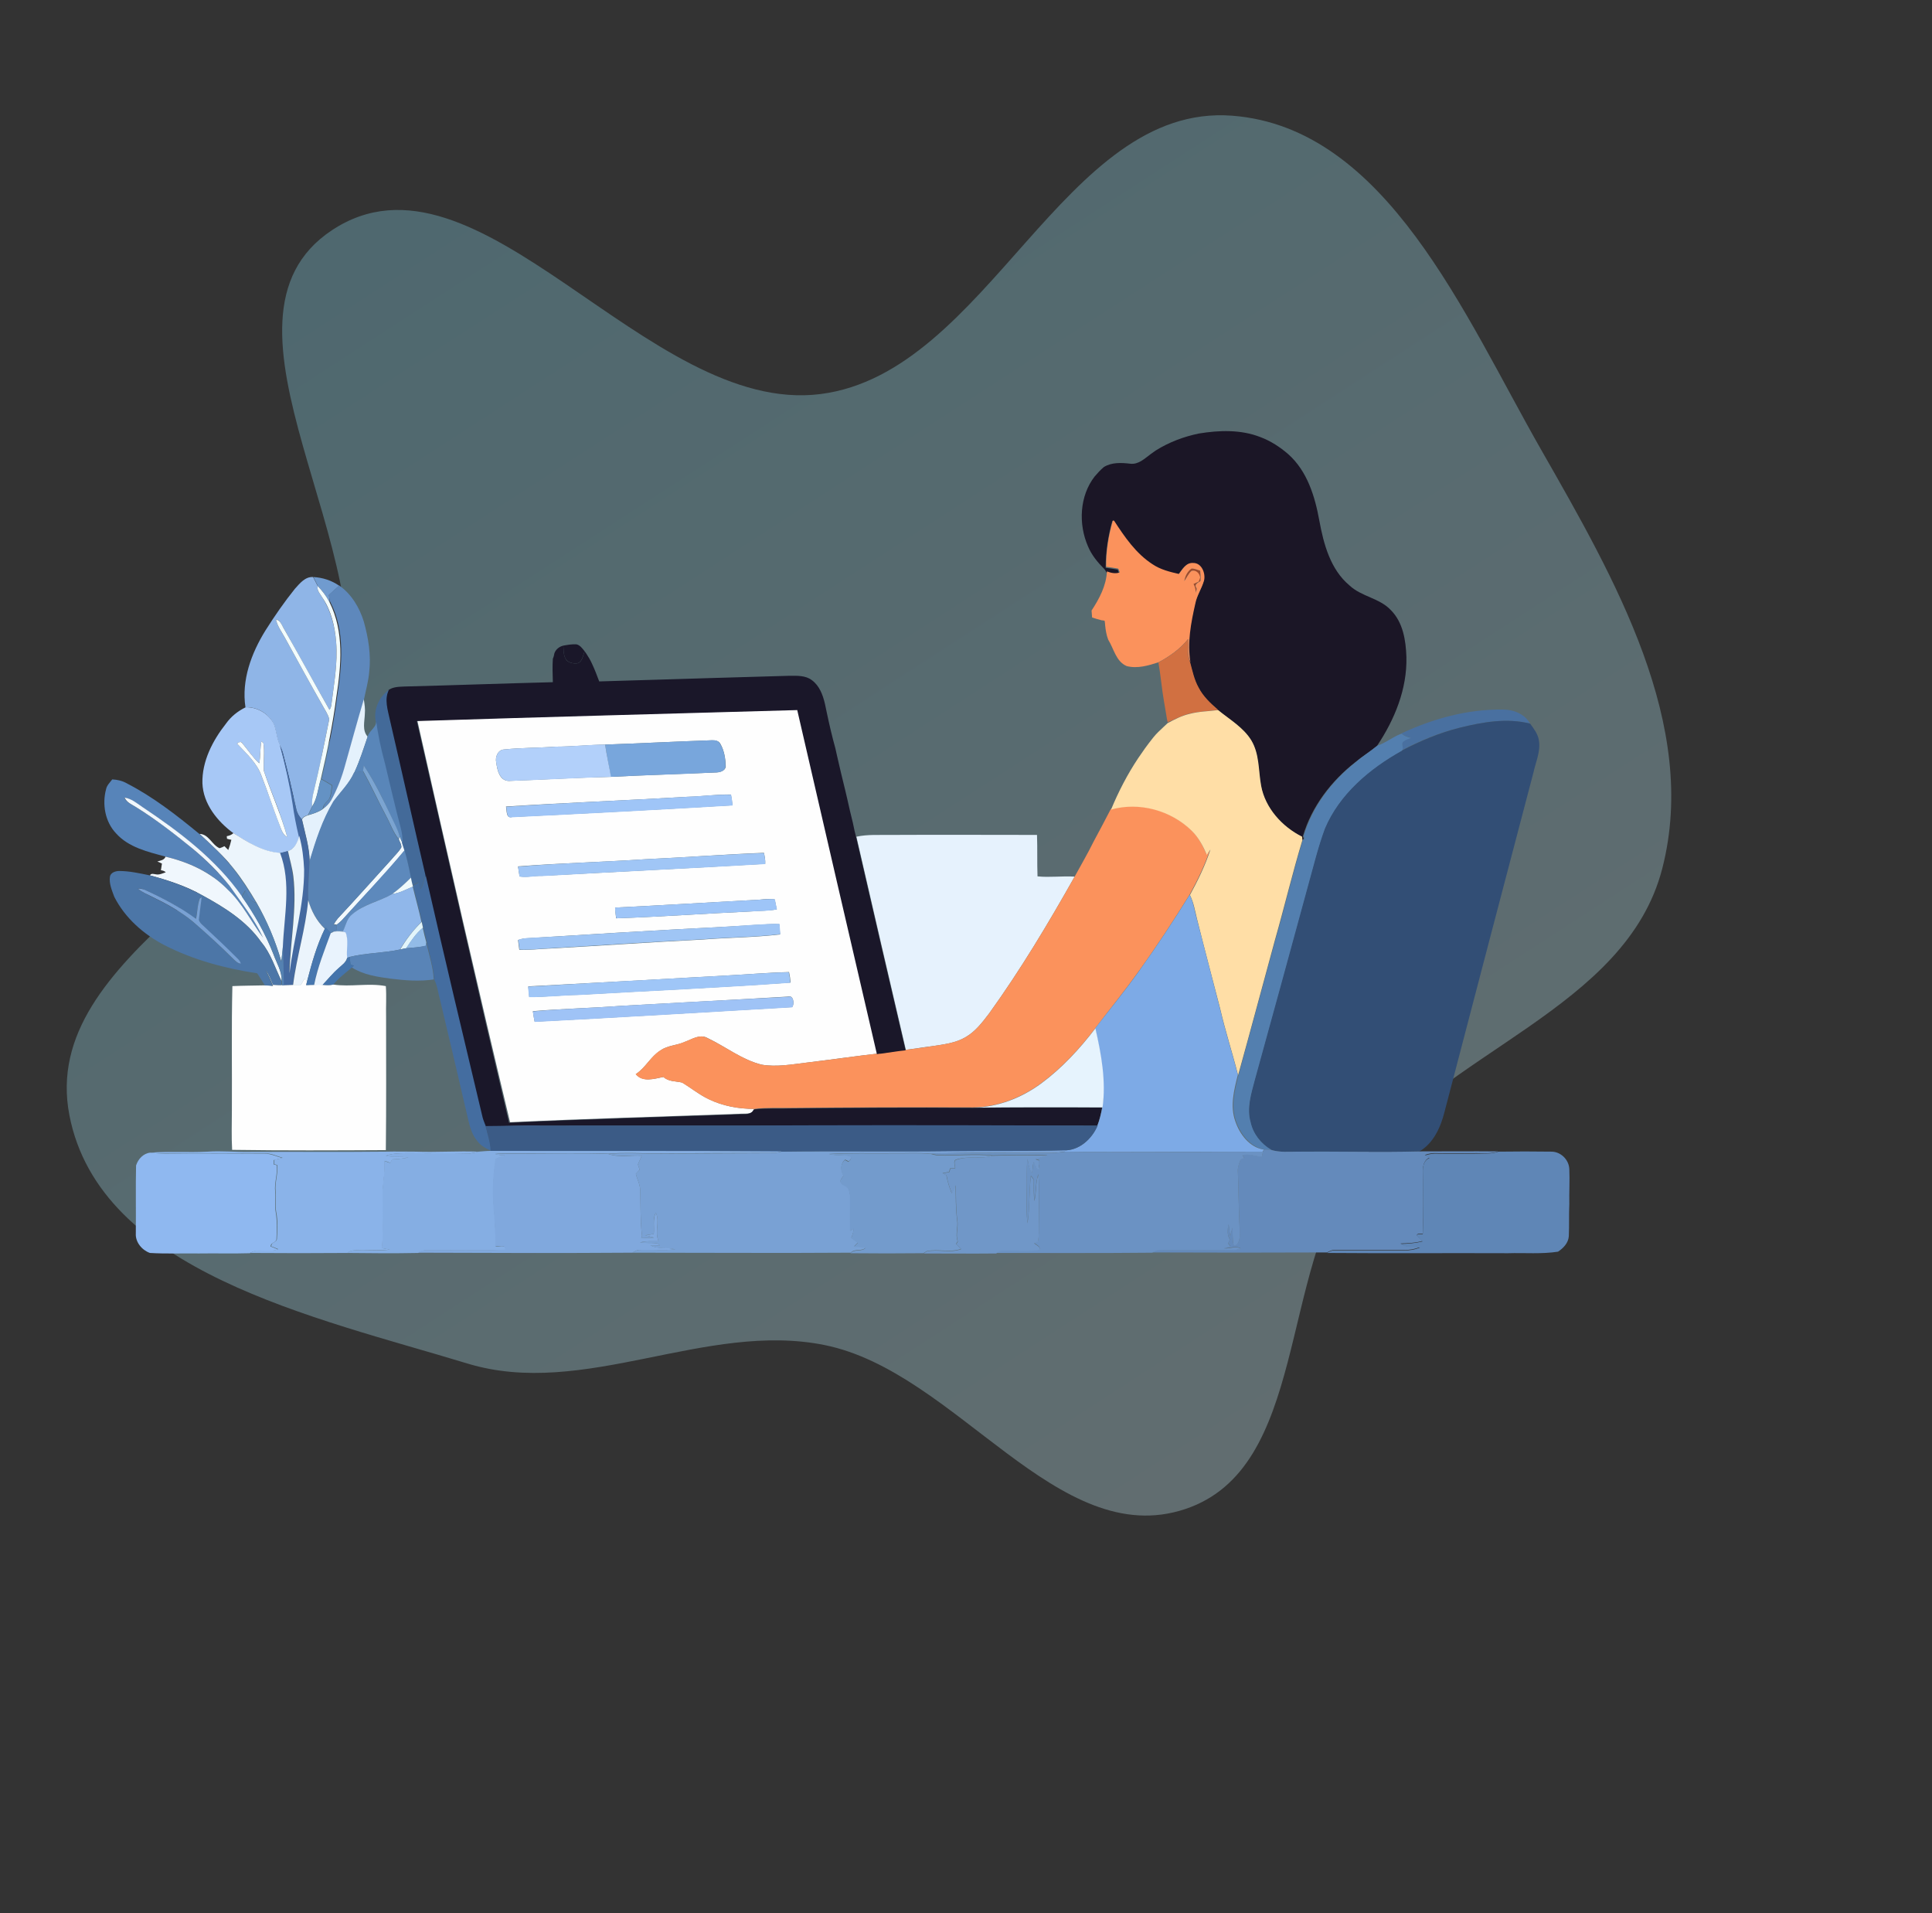 <svg width="815" height="807" viewBox="0 0 815 807" fill="none" xmlns="http://www.w3.org/2000/svg">
<rect x="0" y="0" width="815" height="807" fill="#333333" stroke="none"/>
<path fill-rule="evenodd" clip-rule="evenodd" d="M650.134 189.709C681.163 244.026 716.83 305.777 701.216 366.323C685.867 425.842 608.75 443.26 572.04 492.538C539.325 536.456 551.91 619.15 499.965 636.484C446.087 654.462 403.607 578.613 347.921 567.324C297.594 557.121 246.351 590.055 197.22 575.108C132.811 555.514 42.087 536.494 29.278 470.385C15.983 401.764 124.053 367.038 143.928 300.052C163.568 233.857 82.478 135.191 140.034 97.092C201.674 56.289 272.797 175.524 346.139 166.199C416.905 157.201 448.69 43.3 519.824 48.801C584.894 53.834 617.743 133.01 650.134 189.709Z" fill="url(#paint0_linear_1204_17596)" fill-opacity="0.3"/>
<g clip-path="url(#clip0_1204_17596)">
<path d="M176.053 303.912C229.543 302.186 283.034 300.783 336.525 299.272C347.655 347.721 358.893 396.062 370.132 444.403C370.564 444.403 371.429 444.295 371.861 444.187C361.379 445.374 350.897 446.885 340.307 448.18C334.039 448.935 327.555 450.122 321.288 449.043C312.967 446.993 306.159 441.49 298.487 437.821C295.245 435.987 291.895 438.361 288.869 439.44C285.627 440.95 281.737 440.842 278.712 443.001C274.497 445.59 272.336 450.338 268.23 453.036C271.147 456.596 276.118 454.978 279.9 454.223C282.061 456.273 285.087 455.949 287.789 456.596C291.571 458.862 295.029 461.776 299.027 463.61C304.971 466.524 311.67 467.711 318.37 467.711C317.182 470.3 314.156 469.545 311.995 469.761C279.684 470.948 247.374 471.811 215.171 473.322C201.663 416.996 188.804 360.454 176.053 303.912ZM255.262 314.055C248.346 314.163 241.43 314.919 234.406 314.919C227.166 315.458 219.926 315.35 212.686 316.105C209.984 316.213 208.795 319.343 209.336 321.609C209.768 324.738 210.633 329.27 214.631 329.378C229.003 328.838 243.375 327.975 257.747 327.651C272.444 326.896 287.032 326.464 301.729 325.817C303.458 325.817 305.943 325.277 306.159 323.227C306.051 319.99 305.511 316.537 303.89 313.732C303.242 312.437 301.729 312.221 300.324 312.221C285.195 312.76 270.175 313.516 255.262 314.055ZM289.95 336.068C264.447 337.578 238.945 338.549 213.442 340.168C213.874 341.895 213.334 345.347 216.036 344.592C247.049 343.081 278.063 341.463 308.969 339.629C308.861 338.118 308.645 336.607 308.32 335.097C302.269 334.989 296.109 335.96 289.95 336.068ZM272.336 362.396C254.398 363.583 236.459 364.015 218.521 365.418C218.737 366.82 218.953 368.223 219.169 369.626C222.303 370.165 225.329 369.302 228.463 369.41C259.909 367.684 291.355 366.173 322.801 364.339C322.909 362.72 322.585 361.209 322.26 359.699C305.619 360.346 288.977 361.641 272.336 362.396ZM259.476 382.79C259.585 384.301 259.693 385.811 259.909 387.322C278.928 386.675 297.947 385.272 316.965 384.409C320.531 384.085 324.206 384.193 327.664 383.545C327.339 382.143 327.123 380.74 326.799 379.337C324.746 379.013 322.585 379.229 320.531 379.445C300.216 380.524 279.9 381.819 259.476 382.79ZM276.01 392.501C258.072 393.473 240.133 394.66 222.303 395.739C221.006 395.739 219.818 396.062 218.521 396.494C218.737 397.897 218.845 399.191 219.061 400.594C223.492 400.81 227.814 400.163 232.137 400.055C253.533 398.868 275.037 397.357 296.434 396.278C307.348 395.415 318.262 395.415 329.068 394.12C328.96 392.717 328.852 391.207 328.744 389.804C325.286 389.588 321.828 390.02 318.37 390.128C304.214 391.099 290.058 391.638 276.01 392.501ZM307.456 411.385C279.252 413.003 251.048 414.514 222.844 416.025C222.952 417.535 223.168 419.046 223.276 420.449C230.084 420.557 236.892 419.693 243.808 419.585C273.741 417.859 303.566 416.564 333.499 414.406C333.391 412.895 333.175 411.385 332.85 409.982C324.314 410.198 315.885 410.953 307.456 411.385ZM262.178 424.225C249.751 425.196 237.216 425.412 224.789 426.491C225.005 428.002 225.221 429.405 225.545 430.915C261.746 429.081 297.947 426.815 334.147 424.765C335.228 423.578 334.796 419.477 332.31 420.341C308.969 421.743 285.519 422.93 262.178 424.225Z" fill="#FEFEFE"/>
<path d="M112.188 409.119C113.593 411.061 114.457 413.219 115.322 415.377C116.51 415.485 117.807 415.485 118.996 415.485H119.752C121.049 415.485 122.346 415.377 123.642 415.377C124.723 415.377 125.804 415.377 126.884 415.377C127.425 414.514 127.965 413.543 128.505 412.679C128.829 412.895 129.37 413.435 129.586 413.651C129.478 414.082 129.262 415.053 129.154 415.485C130.234 415.377 131.423 415.377 132.504 415.377C133.692 415.269 134.881 415.269 136.07 415.377C137.582 415.485 139.095 415.593 140.608 415.269C147.956 416.348 155.413 414.514 162.761 415.917C163.085 420.233 162.761 424.549 162.869 428.865C162.869 447.64 162.977 466.308 162.761 485.083C141.148 485.191 119.536 485.299 97.924 484.975C97.6 479.364 97.816 473.861 97.816 468.25C97.924 450.77 97.6 433.397 98.032 415.917C102.678 415.701 107.325 415.701 111.972 415.593C113.052 415.593 114.133 415.701 115.214 415.809C114.349 413.435 113.269 411.277 112.188 409.119Z" fill="#FEFEFE"/>
<path d="M168.271 354.088C168.379 353.764 168.487 353.117 168.595 352.793C168.919 353.764 169.352 354.735 169.784 355.598C170.108 356.57 170.432 357.649 170.756 358.62C162.328 368.871 153.034 378.366 144.173 388.185C143.525 388.833 142.768 389.48 142.012 390.02C141.688 389.912 141.147 389.804 140.823 389.804C141.364 388.941 141.904 388.078 142.552 387.322C150.225 379.122 157.573 370.813 165.137 362.504C166.542 360.778 168.271 359.267 169.352 357.325C169.352 356.138 168.703 355.059 168.271 354.088Z" fill="#F2F9FE"/>
<path d="M499.589 245.105C499.913 243.055 500.886 241.112 502.507 239.817C503.803 239.71 504.992 240.357 506.181 240.681C506.289 242.191 506.505 243.702 506.289 245.105C505.316 245.644 503.479 246.507 504.56 247.91C504.992 248.558 504.344 249.313 504.236 250.068C504.344 248.773 504.019 247.479 503.371 246.292C504.127 245.968 504.776 245.644 505.532 245.32C505.64 244.889 505.965 244.026 506.181 243.594C505.965 241.868 504.344 240.249 502.507 240.789C501.318 241.975 500.561 243.594 499.589 245.105Z" fill="#9E4A2A"/>
<path d="M361.27 352.901C366.132 351.822 371.211 352.253 376.182 352.145C396.606 352.037 417.029 352.145 437.453 352.145C437.669 357.972 437.453 363.799 437.669 369.626C442.856 370.165 448.043 369.41 453.338 369.734C442.208 389.48 430.537 409.011 417.246 427.462C414.436 431.131 411.518 435.016 407.412 437.389C403.089 439.979 398.011 440.519 393.04 441.274C389.366 441.706 385.8 442.353 382.125 442.785C375.101 412.787 368.185 382.898 361.27 352.901Z" fill="#E6F2FD"/>
<path d="M505.749 182.844C514.286 181.442 523.471 181.118 531.684 184.355C536.006 185.974 540.004 188.563 543.462 191.585C551.459 198.706 554.701 209.389 556.538 219.532C558.375 229.459 561.184 240.141 569.289 246.939C574.368 251.687 581.932 252.227 586.687 257.298C591.874 262.477 593.063 270.139 593.279 277.152C593.603 290.64 588.308 303.481 580.96 314.487C578.042 316.969 574.692 319.019 571.666 321.501C561.509 329.486 553.296 340.168 549.622 352.685L549.946 353.872C549.838 353.98 549.514 354.196 549.298 354.304C549.298 353.98 549.19 353.225 549.19 352.901C540.653 348.693 533.629 340.924 531.9 331.428C530.711 325.062 531.251 318.048 527.793 312.329C524.443 306.718 518.608 303.481 513.745 299.489C510.612 296.791 507.478 293.877 505.533 290.101C503.696 286.864 502.939 283.087 501.967 279.526C500.562 271.218 502.075 262.909 504.02 254.816C504.776 251.363 506.829 248.45 507.694 245.105C508.45 241.976 506.721 237.444 503.047 237.66C500.13 237.444 498.617 240.249 497.104 242.299C493.214 241.328 489.323 240.357 485.973 238.199C478.949 233.775 474.195 226.761 469.764 219.855C469.656 219.855 469.44 219.747 469.224 219.747C467.387 226.222 466.414 232.804 466.414 239.494C468.143 239.71 469.764 239.926 471.493 240.249C471.601 240.681 471.925 241.436 472.142 241.868C470.304 242.407 468.467 241.976 466.738 241.436C466.522 240.897 466.198 240.465 465.874 240.033C463.064 237.228 460.471 234.099 458.958 230.43C454.852 221.042 455.392 209.173 461.768 200.972C462.956 199.569 464.253 198.167 465.658 196.98C469.008 194.93 473.006 195.145 476.788 195.577C480.246 196.009 482.84 193.419 485.325 191.585C486.082 191.045 486.838 190.506 487.594 189.966C493.322 186.405 499.481 184.139 505.749 182.844Z" fill="#1B1626"/>
<path d="M469.44 219.531C469.548 219.531 469.764 219.639 469.98 219.639C474.411 226.437 479.165 233.451 486.189 237.983C489.539 240.249 493.538 241.22 497.32 242.083C498.833 240.141 500.346 237.228 503.263 237.444C506.937 237.336 508.666 241.868 507.91 244.889C506.937 248.234 504.884 251.147 504.236 254.6C502.399 262.693 500.778 271.11 502.183 279.31C500.778 276.289 501.318 272.836 501.21 269.491C497.86 273.699 493.43 276.828 488.783 279.31C484.46 280.713 479.814 282.116 475.275 280.929C470.737 278.987 469.872 273.591 467.495 269.815C466.738 267.872 466.414 265.822 466.198 263.772C466.198 263.34 466.09 262.369 465.982 261.83C465.658 261.722 465.009 261.614 464.685 261.614C463.28 261.29 461.984 260.859 460.687 260.427C460.579 259.456 460.579 258.485 460.471 257.514C463.713 252.55 466.63 247.155 466.954 241.004C468.683 241.652 470.52 242.083 472.358 241.436C472.249 241.004 471.925 240.249 471.709 239.817C469.98 239.494 468.359 239.278 466.63 239.062C466.522 232.696 467.603 226.006 469.44 219.531ZM499.589 245.105C500.562 243.702 501.318 241.976 502.615 240.789C504.452 240.249 506.073 241.76 506.289 243.594C506.181 244.026 505.857 244.889 505.641 245.321C504.884 245.644 504.236 245.968 503.479 246.292C504.128 247.479 504.452 248.773 504.344 250.068C504.452 249.313 505.1 248.558 504.668 247.91C503.587 246.507 505.533 245.644 506.397 245.105C506.613 243.594 506.397 242.083 506.289 240.681C505.1 240.357 503.804 239.71 502.615 239.817C500.886 241.004 499.913 243.055 499.589 245.105Z" fill="#FB925C"/>
<path d="M468.575 341.247C480.462 337.902 493.753 341.571 502.506 350.095C505.532 352.901 507.369 356.677 508.99 360.346C509.53 359.591 510.071 358.835 510.503 358.08C508.342 364.77 505.208 371.136 501.858 377.287C495.05 388.293 487.918 399.191 480.354 409.658C474.518 417.859 468.143 425.628 462.091 433.613C455.499 442.245 448.043 450.338 439.29 456.812C430.969 462.963 420.812 466.955 410.438 467.063C384.935 466.955 359.324 467.063 333.822 467.279C328.635 467.387 323.448 467.063 318.261 467.71C311.669 467.71 304.969 466.524 298.918 463.61C294.919 461.668 291.461 458.862 287.679 456.596C284.978 455.949 281.952 456.273 279.791 454.222C276.009 454.978 271.038 456.704 268.12 453.036C272.335 450.446 274.388 445.59 278.602 443C281.628 440.95 285.41 440.95 288.76 439.44C291.786 438.361 295.136 435.987 298.377 437.821C306.05 441.382 312.858 446.885 321.178 449.043C327.446 450.122 333.93 448.935 340.197 448.18C350.679 446.993 361.161 445.374 371.751 444.187C375.209 443.756 378.559 443.108 382.125 442.785C385.799 442.353 389.366 441.814 393.04 441.274C397.902 440.519 403.089 439.979 407.412 437.389C411.518 435.016 414.436 431.131 417.245 427.462C430.537 409.011 442.208 389.48 453.338 369.734C456.04 364.77 458.849 360.022 461.335 354.951C463.82 350.419 466.198 345.779 468.575 341.247Z" fill="#FB925C"/>
<path d="M124.398 248.342C126.451 246.076 128.72 243.162 132.07 243.378C132.718 244.565 133.367 245.86 134.015 247.155C133.583 249.097 135.096 250.5 135.96 252.011C139.634 257.622 141.255 264.204 141.796 270.786C142.552 279.742 140.823 288.698 139.742 297.546C139.634 298.193 139.418 298.841 138.986 299.38C132.394 287.943 126.127 276.289 119.535 264.743C118.67 263.448 118.238 261.506 116.401 261.29C117.049 264.204 118.887 266.578 120.291 269.167C125.586 278.663 130.773 288.266 136.176 297.762C137.149 299.596 138.446 301.323 138.878 303.373C136.825 313.624 134.772 323.875 132.286 334.018C131.746 336.068 131.638 338.118 131.638 340.168C131.097 341.355 130.449 342.542 129.909 343.729C128.936 344.053 127.748 344.484 127.315 345.563C126.127 344.268 125.262 342.758 124.938 341.031C123.209 333.262 121.48 325.601 119.427 317.94C119.103 316.645 118.562 315.458 118.022 314.271C116.617 311.466 116.617 308.121 115.429 305.315C113.159 300.891 108.513 298.086 103.542 298.301C101.813 286.864 106.027 275.534 111.971 265.93C115.861 259.78 119.967 253.845 124.398 248.342Z" fill="#8FB5E7"/>
<path d="M132.179 243.378C136.069 243.594 139.851 244.781 143.093 247.047C141.688 248.342 140.175 249.637 138.77 250.931C138.879 252.01 138.987 252.982 139.095 254.061C137.69 251.579 136.069 249.313 134.124 247.263C133.475 245.86 132.827 244.673 132.179 243.378Z" fill="#709BCF"/>
<path d="M138.771 250.824C140.175 249.529 141.58 248.234 143.093 246.939C148.28 250.608 151.63 256.219 153.467 262.154C155.412 269.06 156.601 276.397 155.736 283.519C155.412 287.403 154.331 291.072 153.575 294.849C150.981 303.912 148.388 313.084 145.903 322.148C144.498 327.436 142.553 332.507 139.959 337.255C139.095 338.765 137.798 339.952 136.393 341.031C136.393 338.873 138.771 337.902 139.419 335.96C139.851 334.341 139.959 332.723 140.175 331.212C138.662 330.241 137.15 329.378 135.637 328.515C138.338 317.077 140.716 305.531 142.228 293.77C144.282 280.497 145.686 266.146 139.311 253.845C138.879 252.982 138.879 251.903 138.771 250.824Z" fill="#5E88BC"/>
<path d="M135.961 252.01C135.096 250.5 133.583 249.097 134.015 247.155C135.961 249.205 137.69 251.471 138.986 253.953C145.254 266.362 143.957 280.713 141.904 293.877C140.391 305.531 138.014 317.077 135.312 328.622C134.124 332.507 133.907 336.715 131.638 340.168C131.53 338.118 131.746 335.96 132.286 334.017C134.772 323.874 136.825 313.624 138.878 303.373C138.446 301.323 137.149 299.596 136.177 297.762C130.774 288.266 125.587 278.771 120.292 269.167C118.887 266.577 117.05 264.204 116.401 261.29C118.238 261.614 118.779 263.448 119.535 264.743C126.127 276.181 132.395 287.835 138.986 299.38C139.419 298.841 139.635 298.193 139.743 297.546C140.823 288.698 142.552 279.742 141.796 270.786C141.256 264.204 139.743 257.514 135.961 252.01Z" fill="#F2FCFD"/>
<path d="M488.675 279.418C493.321 276.937 497.86 273.807 501.102 269.599C501.318 272.836 500.67 276.289 502.075 279.418C503.047 282.979 503.803 286.756 505.641 289.993C507.586 293.77 510.719 296.683 513.853 299.381C509.855 300.028 505.64 300.028 501.75 300.999C498.508 301.755 495.591 303.373 492.565 304.668C492.349 303.697 492.133 302.726 492.025 301.755C491.701 299.812 491.376 297.87 491.052 296.036C490.08 290.532 489.647 284.921 488.675 279.418Z" fill="#D17041"/>
<path d="M237.647 272.297C239.485 271.973 241.322 271.649 243.159 271.757C244.671 272.081 245.644 273.483 246.617 274.67C245.86 276.613 245.536 279.634 243.051 279.85C241.322 279.85 239.16 279.31 238.404 277.476C237.647 275.749 237.756 274.023 237.647 272.297Z" fill="#1A1729"/>
<path d="M233.865 275.534C234.513 273.807 235.918 272.728 237.647 272.297C237.755 274.023 237.647 275.857 238.403 277.476C239.052 279.31 241.213 279.85 243.05 279.85C245.643 279.634 245.859 276.613 246.616 274.671C246.832 274.994 247.156 275.426 247.372 275.75C248.237 277.044 248.993 278.339 249.642 279.742C250.83 282.224 251.803 284.813 252.775 287.403C262.393 287.079 272.01 286.864 281.628 286.54C287.571 286.324 293.407 286.216 299.35 286C310.589 285.677 321.719 285.353 332.957 285.029C336.199 285.029 339.765 284.813 342.467 286.864C345.709 289.238 347.113 293.122 347.978 296.791C348.194 297.978 348.518 299.165 348.734 300.352C349.815 305.531 351.004 310.603 352.408 315.674C352.625 316.645 352.841 317.616 353.057 318.587C354.137 323.443 355.326 328.299 356.515 333.154C356.839 334.341 357.055 335.636 357.379 336.823C358.136 340.168 358.892 343.621 359.757 346.966C359.973 348.153 360.297 349.34 360.513 350.527C360.729 351.39 360.945 352.253 361.161 353.117C368.077 383.114 374.993 413.111 382.017 443.001C378.559 443.324 375.101 443.972 371.643 444.403C371.211 444.403 370.347 444.511 369.914 444.619C358.676 396.278 347.438 347.829 336.307 299.488C282.817 300.999 229.326 302.402 175.835 304.128C188.695 360.67 201.446 417.212 214.738 473.537C247.048 472.027 279.251 471.164 311.561 469.977C313.83 469.761 316.856 470.516 317.937 467.926C323.124 467.279 328.311 467.711 333.498 467.495C359 467.279 384.611 467.063 410.113 467.279C428.376 467.063 446.638 467.063 464.901 467.171C464.469 469.761 463.82 472.351 462.848 474.832C422.865 474.724 382.99 474.617 343.007 474.724C304.753 474.94 266.499 474.724 228.353 474.832C220.465 474.617 212.576 475.156 204.58 475.048C204.148 473.861 203.607 472.674 203.283 471.487C195.178 437.498 187.182 403.508 179.293 369.41C174.214 347.506 169.244 325.601 164.273 303.805C163.408 299.704 161.787 295.172 163.84 291.072C165.786 289.669 168.271 289.669 170.54 289.561C191.396 289.022 212.252 288.266 233.216 287.727C233.108 284.382 233 281.145 233.216 277.8C233.54 277.26 233.757 276.073 233.865 275.534Z" fill="#1A1729"/>
<path d="M163.515 291.395L164.056 290.964C162.003 294.956 163.624 299.596 164.488 303.697C169.567 325.601 174.43 347.506 179.509 369.302C178.32 371.136 178.752 373.51 177.239 375.021C176.915 374.05 176.699 373.079 176.483 372.108C175.618 372.539 174.862 372.971 173.997 373.402C173.781 372.323 173.457 371.136 173.241 370.057C172.485 366.173 171.62 362.288 170.54 358.512C170.215 357.433 169.891 356.462 169.567 355.49C169.675 353.332 169.351 351.174 168.811 349.016C166.433 340.06 164.488 330.996 162.219 322.04C160.598 315.89 159.193 309.523 158.329 303.157C157.896 298.733 159.949 294.201 163.515 291.395Z" fill="#436A99"/>
<path d="M153.467 294.956C153.791 297.006 154.115 299.057 153.899 301.215C153.791 304.452 152.71 308.013 155.088 310.71C153.359 315.782 151.738 320.961 149.468 325.817C147.415 330.457 143.633 334.018 140.715 338.226C136.069 345.995 133.259 354.735 130.666 363.367C130.558 357.325 128.721 351.498 127.424 345.671C127.856 344.592 129.045 344.161 130.017 343.837C132.179 343.189 134.34 342.542 136.177 341.247C137.582 340.168 138.878 338.981 139.743 337.47C142.336 332.723 144.281 327.651 145.686 322.364C148.28 313.192 150.765 304.02 153.467 294.956Z" fill="#E4F1FC"/>
<path d="M103.65 298.301C108.621 298.193 113.267 300.999 115.537 305.315C116.725 308.229 116.725 311.466 118.13 314.271C120.399 322.472 122.236 330.673 123.749 338.981C124.398 343.513 125.262 348.045 126.343 352.577C125.586 355.167 124.398 357.972 121.588 358.943C120.507 359.267 119.319 359.591 118.238 359.807C110.998 359.375 104.514 355.275 98.571 351.498C91.763 346.534 85.712 339.089 85.387 330.349C85.171 321.069 89.71 312.329 95.329 305.207C97.382 302.294 100.3 299.92 103.65 298.301ZM99.976 313.624C103.974 317.724 108.404 321.824 110.35 327.328C113.051 334.125 115.32 341.139 117.914 347.937C118.67 349.772 119.103 352.038 121.156 353.009C118.67 343.513 114.456 334.449 111.322 325.169C110.998 321.285 111.754 317.292 111.106 313.408C110.89 313.192 110.458 312.868 110.242 312.653C109.701 315.782 109.917 318.911 109.377 321.932C106.567 319.451 104.622 316.321 102.245 313.516C101.705 312.437 100.732 313.192 99.976 313.624Z" fill="#A7C8F6"/>
<path d="M501.75 301.107C505.748 300.028 509.854 300.028 513.852 299.488C518.715 303.481 524.551 306.826 527.901 312.329C531.358 318.156 530.818 325.062 532.007 331.428C533.736 340.815 540.868 348.692 549.297 352.901C549.297 353.224 549.405 353.98 549.405 354.303C545.19 368.223 541.84 382.358 537.842 396.386C532.655 415.377 527.576 434.476 522.281 453.467C519.904 444.08 516.878 434.8 514.717 425.412C511.475 412.895 508.125 400.271 504.991 387.754C504.127 384.301 503.587 380.74 501.966 377.503C505.316 371.352 508.449 364.986 510.611 358.296C510.07 359.051 509.53 359.807 509.098 360.562C507.477 356.785 505.532 353.117 502.614 350.311C493.861 341.787 480.569 338.118 468.683 341.463C471.816 333.91 475.599 326.572 480.137 319.774C481.11 318.371 482.082 316.969 483.055 315.566C484.135 314.055 485.324 312.545 486.513 311.034C487.81 309.415 489.322 308.013 490.835 306.61C491.376 306.07 492.024 305.531 492.564 304.991C495.59 303.373 498.508 301.862 501.75 301.107Z" fill="#FFDEA6"/>
<path d="M591.226 309.308C604.625 303.049 619.214 299.057 634.018 299.272C638.449 299.272 643.203 301.107 645.473 305.207C635.639 302.725 625.373 304.56 615.756 306.934C607.219 308.984 599.006 312.437 591.226 316.537C592.414 315.242 590.577 313.516 592.09 312.545C593.063 311.897 594.143 311.466 595.116 311.142C593.711 310.818 592.306 310.387 591.226 309.308Z" fill="#4970A0"/>
<path d="M158.545 303.265C159.409 309.631 160.706 315.89 162.435 322.148C164.596 331.104 166.65 340.168 169.027 349.124C169.567 351.174 169.891 353.44 169.783 355.598C169.351 354.627 168.919 353.656 168.595 352.793C167.838 349.987 166.325 347.506 165.245 344.916C161.679 337.47 158.221 329.809 153.466 323.011C153.466 323.551 153.358 324.738 153.25 325.277C151.953 325.493 150.656 325.709 149.468 325.817C151.737 320.961 153.358 315.782 155.087 310.71C155.735 307.905 159.518 306.61 158.545 303.265Z" fill="#5986B9"/>
<path d="M615.755 306.934C625.372 304.56 635.638 302.725 645.472 305.207C646.985 307.257 648.714 309.523 649.146 312.113C650.011 316.861 647.849 321.285 646.877 325.817C634.342 373.51 621.806 421.204 609.379 468.898C607.758 475.372 604.733 482.17 598.789 485.623C581.824 485.946 564.858 485.623 547.892 485.731C544.002 485.731 540.004 486.162 536.221 484.975C531.899 482.386 528.549 478.285 527.468 473.322C525.847 467.387 527.793 461.344 529.197 455.625C536.762 428.326 544.218 401.026 551.674 373.618C553.944 365.526 555.889 357.325 558.806 349.448C564.966 334.881 577.609 324.09 591.225 316.645C599.005 312.545 607.218 309.092 615.755 306.934Z" fill="#324E75"/>
<path d="M581.067 314.487C584.633 313.3 587.659 310.71 591.225 309.416C592.305 310.387 593.71 310.926 595.223 311.25C594.142 311.682 593.062 312.005 592.197 312.653C590.684 313.624 592.522 315.35 591.333 316.645C577.825 324.198 565.074 334.881 558.914 349.448C555.997 357.325 554.052 365.526 551.782 373.618C544.326 400.918 536.87 428.326 529.305 455.625C527.792 461.344 525.847 467.387 527.576 473.322C528.657 478.285 532.007 482.493 536.329 484.975C535.357 484.975 534.384 484.867 533.52 484.867C527.468 483.896 523.254 478.285 521.417 472.89C519.148 466.524 520.876 459.618 522.497 453.359C527.684 434.368 532.871 415.269 538.058 396.278C542.057 382.359 545.407 368.115 549.621 354.196C549.729 354.088 550.053 353.872 550.269 353.764L549.945 352.577C553.619 340.168 561.832 329.378 571.99 321.393C574.799 318.911 578.041 316.969 581.067 314.487Z" fill="#537FAF"/>
<path d="M255.261 314.055C270.281 313.516 285.194 312.76 300.214 312.221C301.511 312.113 303.132 312.329 303.781 313.732C305.51 316.537 306.05 319.99 306.05 323.227C305.834 325.385 303.456 325.817 301.619 325.817C286.923 326.572 272.335 326.896 257.638 327.651C256.99 323.119 255.909 318.587 255.261 314.055Z" fill="#78A6DC"/>
<path d="M99.976 313.624C100.624 313.192 101.597 312.437 102.245 313.516C104.622 316.321 106.675 319.558 109.377 321.932C109.917 318.803 109.701 315.674 110.241 312.653C110.458 312.868 110.89 313.192 111.106 313.408C111.754 317.292 110.998 321.285 111.322 325.169C114.456 334.557 118.562 343.513 121.156 353.009C119.211 352.038 118.67 349.772 117.914 347.937C115.212 341.139 113.051 334.125 110.35 327.328C108.404 321.824 103.974 317.832 99.976 313.624Z" fill="#F9FEFE"/>
<path d="M118.022 314.271C118.563 315.458 119.103 316.645 119.427 317.94C121.48 325.601 123.209 333.37 124.938 341.031C125.263 342.758 126.127 344.269 127.316 345.563C128.613 351.39 130.45 357.217 130.558 363.26C130.45 368.763 129.801 374.158 130.017 379.661C128.937 391.746 125.155 403.4 123.534 415.377C122.237 415.377 120.94 415.485 119.643 415.485C119.535 410.09 119.535 404.803 119.211 399.407C119.751 386.243 122.885 372.539 118.022 359.807C119.211 359.591 120.292 359.267 121.372 358.943C122.129 362.504 123.101 365.957 123.534 369.626C125.155 383.33 122.345 396.926 121.913 410.629C123.642 395.955 128.18 381.711 128.072 366.82C127.856 362.073 127.424 357.217 126.019 352.685C124.938 348.153 124.074 343.729 123.426 339.089C122.129 330.781 120.292 322.472 118.022 314.271Z" fill="#4469A0"/>
<path d="M234.404 314.919C241.32 314.919 248.236 314.055 255.26 314.055C255.908 318.587 256.989 323.119 257.745 327.651C243.373 328.083 229.001 328.946 214.629 329.378C210.738 329.27 209.766 324.63 209.334 321.609C208.793 319.343 209.982 316.213 212.683 316.106C219.924 315.35 227.164 315.458 234.404 314.919Z" fill="#B2D0FA"/>
<path d="M153.467 322.904C158.113 329.809 161.679 337.363 165.246 344.808C166.434 347.398 167.839 349.88 168.595 352.685C168.487 353.009 168.379 353.656 168.271 353.98C165.894 351.067 164.705 347.398 162.868 344.053C159.518 337.794 156.601 331.32 153.143 325.062C153.251 324.63 153.359 323.443 153.467 322.904Z" fill="#7BA4D1"/>
<path d="M149.36 325.817C150.657 325.601 151.954 325.385 153.143 325.277C156.493 331.536 159.518 337.902 162.868 344.268C164.705 347.506 165.786 351.282 168.271 354.196C168.704 355.275 169.352 356.246 169.244 357.433C168.163 359.375 166.434 360.886 165.029 362.612C157.465 370.921 150.117 379.229 142.445 387.43C141.796 388.185 141.256 389.049 140.716 389.912C141.04 390.02 141.58 390.128 141.904 390.128C142.012 390.991 142.012 391.746 142.12 392.609C141.796 392.717 141.148 392.825 140.824 392.933C140.499 393.041 139.851 393.365 139.527 393.581C138.878 392.825 138.122 392.07 137.474 391.315L137.041 391.638C133.583 388.401 131.314 384.085 130.017 379.553C129.801 374.05 130.45 368.655 130.558 363.152C133.151 354.519 135.961 345.779 140.607 338.01C143.525 334.018 147.307 330.457 149.36 325.817Z" fill="#5883B4"/>
<path d="M47.349 328.73C49.403 328.838 51.456 329.27 53.185 330.241C64.423 335.96 74.365 343.729 84.091 351.714C89.061 356.246 94.14 360.778 98.247 366.173C101.921 370.813 105.055 375.776 108.08 380.74C105.487 380.2 104.514 377.611 103.434 375.561C102.893 376.424 102.461 377.179 101.921 378.042C91.115 362.396 75.554 350.851 59.993 340.384C57.615 338.765 55.346 336.931 52.428 336.391C53.401 338.549 55.67 339.305 57.507 340.492C65.828 345.671 73.609 351.606 81.173 357.864C86.9 362.612 92.195 367.899 96.842 373.618C101.813 380.74 107.324 387.538 110.998 395.523C105.919 388.725 102.245 380.956 95.977 375.129C89.061 367.899 79.552 363.583 69.826 361.317C62.37 359.267 54.266 357.433 48.971 351.498C44.324 346.642 43.027 339.197 44.756 332.831C45.08 331.212 46.377 330.025 47.349 328.73Z" fill="#5784B9"/>
<path d="M135.42 328.623C136.933 329.486 138.445 330.349 139.958 331.32C139.742 332.939 139.634 334.557 139.202 336.068C138.662 338.01 136.176 338.873 136.176 341.139C134.339 342.434 132.178 343.19 130.017 343.729C130.557 342.542 131.205 341.355 131.746 340.168C133.907 336.715 134.123 332.507 135.42 328.623Z" fill="#6492C4"/>
<path d="M289.949 336.068C296.108 335.852 302.268 334.989 308.427 335.205C308.751 336.715 308.859 338.226 309.076 339.737C278.062 341.571 247.156 343.19 216.142 344.7C213.441 345.348 213.981 342.003 213.549 340.276C238.943 338.55 264.446 337.579 289.949 336.068Z" fill="#9FC5F7"/>
<path d="M52.537 336.392C55.455 336.823 57.724 338.766 60.101 340.384C75.77 350.851 91.223 362.504 102.029 378.043C107.433 385.596 111.971 393.797 115.321 402.429C116.618 406.098 118.995 409.658 118.779 413.759C116.077 408.256 114.24 402.105 110.242 397.357C104.083 388.509 94.681 382.682 85.388 377.611C78.472 373.726 70.8 371.245 63.235 369.194C63.776 368.223 64.856 368.655 65.721 368.763C67.234 369.086 68.638 368.331 69.935 367.9C69.395 367.36 68.638 367.144 67.882 367.036C67.99 366.065 68.206 365.202 68.314 364.231C67.666 363.907 67.017 363.583 66.369 363.368C67.666 362.936 69.287 362.828 69.827 361.317C79.553 363.583 88.954 367.9 95.978 375.129C102.246 380.956 105.92 388.725 110.999 395.523C107.324 387.646 101.813 380.74 96.843 373.618C92.196 367.792 86.901 362.612 81.174 357.865C73.609 351.714 65.829 345.671 57.508 340.492C55.671 339.305 53.51 338.55 52.537 336.392Z" fill="#F0F7FD"/>
<path d="M84.199 351.714C88.089 351.822 89.386 356.354 92.628 357.756C93.385 357.541 94.033 357.217 94.681 356.893C95.222 357.433 95.762 357.972 96.302 358.512C96.843 357.109 97.275 355.598 97.599 354.196C96.951 354.088 96.41 353.98 95.762 353.764C95.762 353.44 95.654 352.901 95.654 352.685C96.734 352.469 97.707 352.145 98.463 351.39C104.515 355.167 110.891 359.267 118.131 359.699C122.993 372.431 119.86 386.135 119.319 399.299C119.211 401.35 118.887 403.4 118.671 405.45C116.186 396.818 112.619 388.401 108.189 380.632C105.163 375.561 102.029 370.597 98.355 366.065C94.249 360.886 89.17 356.354 84.199 351.714Z" fill="#ECF5FC"/>
<path d="M121.48 358.944C124.29 358.08 125.479 355.167 126.235 352.577C127.532 357.217 128.072 361.965 128.288 366.713C128.396 381.603 123.858 395.847 122.129 410.522C122.453 396.818 125.371 383.222 123.75 369.518C123.318 366.065 122.237 362.504 121.48 358.944Z" fill="#E9F4FC"/>
<path d="M170.649 358.62C171.729 362.397 172.594 366.281 173.35 370.166C170.865 372.647 168.271 375.021 165.462 377.071C160.059 380.201 153.467 381.28 148.712 385.596C146.443 387.322 145.903 390.236 144.822 392.718C144.174 392.718 142.877 392.61 142.12 392.61C142.012 391.746 142.012 390.991 141.904 390.128C142.661 389.588 143.417 388.941 144.066 388.293C152.927 378.366 162.112 368.871 170.649 358.62Z" fill="#5D89BC"/>
<path d="M272.334 362.396C288.976 361.641 305.617 360.346 322.259 359.807C322.583 361.317 322.907 362.828 322.799 364.446C291.353 366.281 259.907 367.684 228.461 369.518C225.327 369.41 222.194 370.273 219.168 369.734C218.952 368.331 218.736 366.928 218.52 365.526C236.458 364.015 254.396 363.583 272.334 362.396Z" fill="#A0C6F6"/>
<path d="M46.377 369.734C46.701 368.007 48.754 367.36 50.267 367.36C54.589 367.36 58.912 368.331 63.126 369.194C70.799 371.244 78.363 373.726 85.279 377.611C94.572 382.682 103.974 388.509 110.133 397.357C114.239 402.105 115.968 408.255 118.67 413.759C118.67 414.19 118.778 415.053 118.778 415.485C117.589 415.485 116.293 415.377 115.104 415.377C114.239 413.219 113.375 410.953 111.97 409.119C113.051 411.277 114.131 413.435 114.996 415.809C113.915 415.701 112.835 415.701 111.754 415.593C110.673 413.866 109.593 412.248 108.512 410.521C95.004 408.471 81.605 404.91 69.394 398.652C60.641 394.12 52.752 387.214 48.214 378.258C47.241 375.561 45.944 372.755 46.377 369.734ZM58.155 374.805C59.776 376.316 61.938 377.071 63.883 378.15C69.934 381.064 75.986 384.301 81.172 388.617C87.116 393.688 92.735 398.868 98.246 404.371C99.219 405.234 100.083 406.313 101.488 406.421C101.272 405.666 100.84 405.018 100.299 404.479C95.761 400.055 91.114 395.631 86.468 391.207C85.495 390.236 84.306 389.264 83.766 387.97C84.198 384.84 84.522 381.603 84.955 378.474C84.739 378.582 84.414 378.798 84.198 378.906C83.226 381.603 83.334 384.625 82.577 387.538C75.877 382.574 68.421 378.69 60.857 375.237C60.1 374.805 59.128 374.697 58.155 374.805Z" fill="#4C76A7"/>
<path d="M177.348 375.021C178.861 373.403 178.428 371.029 179.617 369.302C187.397 403.4 195.502 437.39 203.607 471.379C203.931 472.566 204.471 473.753 204.903 474.94C205.66 478.393 206.957 481.846 207.173 485.407C204.903 484.328 202.634 483.141 201.229 481.091C198.528 477.854 197.879 473.645 196.907 469.653C193.233 453.899 189.559 438.037 185.776 422.283C184.912 419.262 184.588 416.025 183.183 413.111C182.859 407.716 181.13 402.645 180.049 397.465C179.617 395.415 179.077 393.365 178.536 391.315C178.428 390.667 178.104 389.48 177.996 388.833C176.915 383.869 175.511 378.906 174.322 373.942L174.214 373.511C175.078 373.079 175.835 372.647 176.699 372.216C176.807 373.187 177.023 374.05 177.348 375.021Z" fill="#446DA0"/>
<path d="M165.461 377.071C168.271 375.021 170.864 372.647 173.349 370.166C173.566 371.245 173.782 372.432 174.106 373.511L174.214 373.942C171.296 375.129 168.595 376.748 165.461 377.071Z" fill="#EFFAFC"/>
<path d="M165.461 377.071C168.595 376.64 171.296 375.129 174.106 373.942C175.295 378.906 176.699 383.761 177.78 388.833C174.322 392.286 171.188 396.278 168.703 400.487C161.679 401.997 154.439 401.889 147.415 403.616L146.334 404.047C145.902 400.486 147.09 396.71 145.686 393.257C144.065 392.825 142.336 392.825 140.715 392.933C141.039 392.825 141.687 392.717 142.012 392.61C142.66 392.61 143.957 392.717 144.713 392.717C145.902 390.236 146.334 387.322 148.603 385.596C153.466 381.387 160.058 380.201 165.461 377.071Z" fill="#90B7EA"/>
<path d="M58.156 374.805C59.129 374.698 60.101 374.913 60.966 375.237C68.53 378.69 75.987 382.575 82.686 387.538C83.335 384.733 83.227 381.711 84.307 378.906C84.523 378.798 84.847 378.582 85.064 378.474C84.631 381.603 84.307 384.84 83.875 387.97C84.307 389.372 85.604 390.236 86.576 391.207C91.223 395.523 95.87 399.947 100.408 404.479C100.949 405.019 101.381 405.666 101.597 406.421C100.192 406.313 99.328 405.234 98.355 404.371C92.844 398.868 87.117 393.689 81.281 388.617C75.987 384.301 70.043 381.064 63.992 378.15C61.938 377.071 59.777 376.316 58.156 374.805Z" fill="#79A1D4"/>
<path d="M401.253 485.407C417.139 485.299 433.024 485.515 448.909 485.083L449.557 485.623C447.504 485.946 445.451 486.27 443.398 486.27C426.432 486.378 409.574 485.946 392.608 486.594C387.097 486.054 381.694 486.486 376.183 486.378C367.322 486.486 358.569 486.162 349.708 486.702C352.734 487.565 355.867 486.81 358.893 487.673C359.542 488.536 358.461 489.184 358.029 489.831C357.488 489.507 357.056 489.291 356.516 489.076C354.463 490.802 354.571 493.608 355.867 495.766C355.435 496.737 353.922 497.816 354.895 498.895C355.543 499.974 357.164 499.866 357.813 501.161C358.785 502.887 358.677 504.938 358.677 506.88C358.569 510.98 358.569 514.973 358.677 519.073C359.217 518.749 359.65 518.426 360.19 517.994C360.082 519.397 359.758 520.692 359.109 521.986C360.082 522.634 360.946 523.389 361.919 524.037C361.379 524.576 360.838 525.116 360.298 525.655C361.919 525.763 363.648 525.871 365.269 526.087C363.648 528.029 360.622 526.41 358.893 528.353C328.204 528.569 297.514 528.353 266.824 528.353C267.797 527.705 268.878 527.058 270.066 527.166C275.037 526.95 279.9 527.49 284.871 526.95C281.413 525.979 277.631 527.166 274.389 525.223C275.686 525.223 276.982 525.331 278.279 525.331C277.955 524.684 277.415 524.36 276.658 524.36C274.389 524.252 272.119 524.36 269.958 524.037C272.552 523.281 275.253 523.605 277.847 523.497C276.01 519.613 278.495 515.296 276.658 511.52C275.145 514.217 276.118 517.454 275.794 520.476C274.605 520.584 273.416 520.799 272.228 521.015C273.416 521.339 274.605 521.663 275.902 521.986C274.065 522.094 272.336 522.202 270.499 522.202C270.607 521.986 270.715 521.447 270.823 521.231C270.066 514.757 270.282 508.283 270.066 501.808C269.958 499.434 268.77 497.384 268.229 495.118C268.662 494.471 269.31 493.931 269.85 493.392C269.634 492.637 269.31 491.881 269.094 491.126C269.634 489.939 270.174 488.644 270.715 487.457C265.96 487.026 261.097 488.212 256.559 486.702C262.826 486.162 269.094 486.486 275.253 486.594C292.327 486.486 309.293 486.486 326.367 486.378C327.447 486.27 328.528 485.946 329.608 485.731C353.49 485.299 377.372 485.731 401.253 485.407Z" fill="#79A1D4"/>
<path d="M102.029 378.15C102.57 377.287 103.002 376.532 103.542 375.668C104.731 377.719 105.595 380.308 108.189 380.848C112.727 388.617 116.293 397.033 118.671 405.666C118.887 403.616 119.103 401.565 119.319 399.515C119.643 404.91 119.643 410.198 119.751 415.593H118.995C118.995 415.161 118.887 414.298 118.887 413.866C118.995 409.766 116.726 406.205 115.429 402.537C111.971 393.796 107.324 385.704 102.029 378.15Z" fill="#5481B1"/>
<path d="M480.354 409.766C487.919 399.192 495.051 388.401 501.859 377.395C503.48 380.632 503.912 384.193 504.885 387.646C508.126 400.271 511.368 412.788 514.61 425.304C516.771 434.692 519.797 443.972 522.174 453.359C520.554 459.726 518.825 466.524 521.094 472.89C522.931 478.393 527.145 484.004 533.197 484.867C533.089 485.083 532.764 485.515 532.548 485.731C504.776 485.623 477.113 486.162 449.341 485.731L448.692 485.191C455.176 485.407 460.579 480.443 462.957 474.724C463.929 472.243 464.469 469.653 465.01 467.063C466.415 455.841 464.361 444.619 461.984 433.721C468.144 425.736 474.519 417.967 480.354 409.766Z" fill="#7DAAE6"/>
<path d="M259.476 382.79C279.899 381.819 300.215 380.524 320.639 379.445C322.692 379.337 324.853 379.013 326.906 379.337C327.122 380.74 327.447 382.143 327.771 383.545C324.205 384.301 320.639 384.193 317.073 384.409C298.054 385.272 279.035 386.675 260.016 387.322C259.692 385.811 259.476 384.301 259.476 382.79Z" fill="#9EC5F8"/>
<path d="M130.017 379.661C131.314 384.193 133.583 388.509 137.041 391.746C133.583 398.76 131.53 406.205 129.585 413.759C129.261 413.543 128.721 413.003 128.504 412.787C127.964 413.651 127.424 414.622 126.883 415.485C125.803 415.485 124.722 415.485 123.642 415.485C125.154 403.4 128.937 391.746 130.017 379.661Z" fill="#EBF4FC"/>
<path d="M168.812 400.486C171.297 396.278 174.323 392.286 177.889 388.833C177.997 389.48 178.321 390.667 178.429 391.315C175.511 393.688 173.458 396.818 171.405 399.947C170.432 400.055 169.676 400.271 168.812 400.486Z" fill="#E2F5FB"/>
<path d="M276.009 392.502C290.165 391.638 304.321 391.099 318.477 390.02C321.935 389.912 325.393 389.48 328.851 389.696C328.959 391.099 329.067 392.609 329.175 394.012C318.369 395.307 307.347 395.307 296.541 396.17C275.144 397.249 253.64 398.652 232.244 399.947C227.921 400.055 223.491 400.81 219.168 400.486C218.952 399.084 218.844 397.789 218.628 396.386C219.817 395.954 221.113 395.739 222.41 395.631C240.132 394.768 258.071 393.473 276.009 392.502Z" fill="#9FC5F5"/>
<path d="M137.582 391.314C138.231 392.07 138.879 392.825 139.635 393.58C136.934 400.702 134.016 407.824 132.503 415.377C131.423 415.377 130.234 415.485 129.153 415.485C129.261 415.053 129.477 414.19 129.586 413.651C131.531 406.205 133.692 398.652 137.042 391.638L137.582 391.314Z" fill="#4777AF"/>
<path d="M171.297 399.947C173.35 396.818 175.403 393.688 178.321 391.314C178.753 393.365 179.293 395.415 179.834 397.465C179.834 397.789 179.726 398.544 179.726 398.976C176.916 399.515 174.106 399.731 171.297 399.947Z" fill="#92BBE7"/>
<path d="M139.527 393.581C139.851 393.473 140.5 393.149 140.824 392.933C142.445 392.825 144.174 392.718 145.795 393.257C147.199 396.602 146.011 400.487 146.443 404.047C145.903 405.99 144.282 407.069 142.877 408.364C140.391 410.522 138.338 413.003 136.069 415.485C134.88 415.377 133.692 415.485 132.503 415.485C134.016 407.824 136.933 400.702 139.527 393.581Z" fill="#E9F3FD"/>
<path d="M179.835 397.465C180.915 402.645 182.752 407.824 182.968 413.111C177.025 413.975 170.973 413.543 164.922 412.788C159.195 412.032 153.359 411.169 148.389 408.04C148.713 407.824 149.037 407.5 149.253 407.285C148.929 407.177 148.172 406.961 147.848 406.853C147.74 405.774 147.632 404.695 147.416 403.616C154.44 401.889 161.68 401.997 168.704 400.487C169.569 400.271 170.325 400.163 171.19 399.947C173.999 399.731 176.809 399.516 179.51 398.868C179.727 398.544 179.835 397.789 179.835 397.465Z" fill="#5984B7"/>
<path d="M146.443 404.047L147.524 403.616C147.632 404.695 147.74 405.774 147.956 406.853C148.28 406.961 149.037 407.177 149.361 407.284C149.037 407.5 148.713 407.824 148.496 408.04C145.795 410.306 142.877 412.464 140.608 415.269C139.095 415.593 137.582 415.485 136.069 415.377C138.339 413.003 140.392 410.414 142.877 408.256C144.282 406.961 146.011 405.882 146.443 404.047Z" fill="#4474AC"/>
<path d="M307.455 411.385C315.884 410.953 324.313 410.198 332.741 410.09C333.066 411.493 333.282 413.003 333.39 414.514C303.565 416.672 273.632 417.967 243.698 419.693C236.89 419.801 230.083 420.664 223.167 420.557C223.059 419.046 222.842 417.535 222.734 416.132C251.047 414.514 279.251 412.895 307.455 411.385Z" fill="#9FC6F7"/>
<path d="M262.177 424.225C285.518 422.93 308.967 421.636 332.309 420.449C334.794 419.478 335.226 423.686 334.146 424.873C297.945 426.923 261.744 429.189 225.544 431.023C225.219 429.62 225.003 428.11 224.787 426.599C237.214 425.412 249.749 425.196 262.177 424.225Z" fill="#9FC3F6"/>
<path d="M439.29 456.92C448.043 450.446 455.499 442.353 462.091 433.721C464.576 444.619 466.629 455.841 465.116 467.063C446.854 466.955 428.592 466.955 410.329 467.171C420.811 467.063 430.969 463.071 439.29 456.92Z" fill="#E6F3FD"/>
<path d="M204.796 474.94C212.684 474.94 220.573 474.509 228.569 474.724C266.823 474.616 305.077 474.832 343.223 474.616C383.206 474.509 423.081 474.616 463.064 474.724C460.686 480.335 455.283 485.299 448.8 485.191C432.914 485.623 417.029 485.299 401.144 485.515C377.263 485.838 353.489 485.407 329.607 485.731C288.76 485.299 247.805 485.623 206.957 485.515C206.849 481.738 205.66 478.393 204.796 474.94Z" fill="#3B5B86"/>
<path d="M207.065 485.407C247.912 485.515 288.868 485.299 329.715 485.623C328.635 485.838 327.554 486.27 326.473 486.27C309.4 486.27 292.434 486.378 275.36 486.486C269.093 486.378 262.825 486.054 256.665 486.594C245.319 486.162 234.081 486.594 222.734 486.486C218.087 486.594 213.441 486.27 208.794 486.702C210.199 487.025 211.712 487.349 213.225 487.457C211.82 487.889 210.415 488.212 209.226 488.86C207.93 496.737 207.822 504.829 208.686 512.814C208.902 517.13 209.226 521.447 209.118 525.763C210.523 525.871 213.657 524.684 213.225 527.166C202.094 527.597 190.964 527.273 179.725 527.381C178.537 527.273 177.456 527.813 176.376 528.46C166.434 528.676 156.384 528.568 146.442 528.46C148.171 526.95 150.549 527.381 152.71 527.381C156.6 527.381 160.49 527.597 164.381 527.058C163.3 526.842 162.111 526.626 161.031 526.41C161.679 519.936 161.247 513.354 161.355 506.88C160.923 501.053 162.436 495.442 162.111 489.615C162.976 489.939 163.732 490.262 164.597 490.478C164.813 490.047 165.245 489.291 165.353 488.968C167.623 488.86 170 488.644 172.269 488.212C169.135 487.673 165.785 488.32 162.652 487.457C166.434 486.162 170.432 486.378 174.43 486.378C181.995 486.486 189.559 486.27 197.123 486.486C198.744 486.594 200.257 486.162 201.77 485.73C203.499 485.623 205.336 485.407 207.065 485.407Z" fill="#85AEE3"/>
<path d="M533.305 484.867C534.277 484.867 535.25 484.867 536.114 484.975C539.897 486.162 543.895 485.731 547.785 485.731C564.751 485.623 581.716 486.054 598.682 485.623C609.812 485.623 620.943 485.515 632.073 485.623C629.156 486.702 626.022 486.378 622.996 486.378C617.377 486.378 611.758 486.486 606.246 486.378C604.517 486.27 602.68 486.486 601.06 487.133C601.708 487.457 602.356 487.889 603.005 488.212C600.843 489.184 600.303 491.45 600.195 493.5C600.411 502.456 600.519 511.304 600.195 520.26C599.439 520.584 597.818 519.936 597.71 521.015C598.358 521.878 599.222 522.634 600.087 523.389C597.061 524.252 593.927 524.36 590.794 524.468C593.063 526.303 596.197 525.547 599.006 525.979C596.845 526.842 594.576 527.274 592.307 527.166C582.581 527.166 572.855 527.166 563.13 527.166C561.941 527.058 560.86 527.705 559.78 528.245C535.142 528.353 510.612 528.353 485.974 528.245C486.946 527.597 488.027 526.95 489.324 527.166C499.589 527.274 509.747 527.166 520.013 527.166C521.202 527.166 522.282 526.95 523.363 526.518C521.202 525.224 518.716 526.626 516.339 526.41C517.203 526.087 518.068 525.763 519.041 525.547C518.716 525.116 518.392 524.792 518.068 524.36C518.284 523.821 518.608 523.281 518.824 522.742C517.636 520.692 517.636 518.426 518.284 516.267C518.5 517.994 518.716 519.72 518.932 521.339C519.257 520.152 519.581 518.965 519.905 517.778C520.121 520.152 519.905 522.526 520.337 524.9C520.986 525.439 521.85 524.9 522.174 524.252C523.363 522.418 522.823 520.152 522.931 517.994C522.499 509.793 522.499 501.7 522.174 493.5C522.174 491.881 522.823 490.478 523.363 488.968C523.795 488.752 524.552 488.428 524.876 488.32C524.552 487.889 524.336 487.565 524.119 487.133C526.929 486.378 529.523 487.673 532.332 487.781C532.44 487.241 532.656 486.162 532.764 485.623C532.764 485.515 533.089 485.083 533.305 484.867Z" fill="#648ABB"/>
<path d="M63.235 486.162C71.34 485.515 79.445 486.162 87.549 485.731C93.385 485.299 99.22 485.946 105.055 485.839C124.29 485.731 143.525 485.946 162.76 485.731C166.975 485.623 171.081 485.731 175.296 485.731C184.157 486.054 193.018 485.407 201.879 485.731C200.366 486.162 198.853 486.486 197.232 486.486C189.668 486.378 182.103 486.486 174.539 486.378C170.649 486.378 166.542 486.162 162.76 487.457C165.894 488.212 169.136 487.673 172.378 488.212C170.109 488.644 167.731 488.86 165.462 488.968C165.246 489.399 164.813 490.155 164.705 490.478C163.841 490.155 163.085 489.831 162.22 489.615C162.544 495.442 161.031 501.053 161.464 506.88C161.356 513.354 161.788 519.936 161.139 526.41C162.22 526.626 163.409 526.842 164.489 527.058C160.599 527.489 156.709 527.274 152.819 527.382C150.657 527.382 148.28 526.95 146.551 528.461C132.935 528.569 119.319 528.569 105.596 528.461C109.054 525.979 113.592 528.461 117.374 526.842C116.402 526.41 115.321 525.979 114.349 525.655C114.457 525.439 114.673 524.9 114.673 524.576C115.429 523.929 116.942 523.605 116.834 522.31C117.05 518.641 117.266 514.865 116.51 511.088C115.97 508.283 116.618 505.369 116.294 502.564C115.861 498.787 117.374 495.118 116.942 491.342C116.618 491.234 115.97 491.126 115.645 491.018C115.645 490.371 115.645 489.831 115.645 489.184C116.834 488.968 118.023 488.644 119.211 488.32C116.834 487.673 114.457 486.378 111.971 486.486C97.815 486.486 83.767 486.378 69.611 486.486C67.234 486.594 65.288 486.378 63.235 486.162Z" fill="#8AB3E9"/>
<path d="M443.397 486.378C445.451 486.27 447.504 485.946 449.557 485.73C477.329 486.162 504.993 485.73 532.765 485.73C532.657 486.27 532.44 487.349 532.332 487.889C529.523 487.781 526.929 486.486 524.12 487.241C524.336 487.565 524.66 487.996 524.876 488.428C524.444 488.644 523.687 488.968 523.363 489.075C522.823 490.586 522.175 491.989 522.175 493.607C522.499 501.808 522.499 509.901 522.931 518.102C522.931 520.152 523.363 522.418 522.175 524.36C521.85 525.007 520.986 525.547 520.337 525.007C519.905 522.634 520.013 520.26 519.905 517.886C519.581 519.073 519.257 520.26 518.933 521.447C518.717 519.72 518.5 517.994 518.284 516.375C517.744 518.533 517.636 520.907 518.825 522.849C518.5 523.389 518.284 523.928 518.068 524.468C518.392 524.9 518.717 525.223 519.041 525.655C518.176 525.979 517.312 526.194 516.339 526.518C518.717 526.842 521.202 525.331 523.363 526.626C522.283 527.058 521.202 527.273 520.013 527.273C509.747 527.273 499.59 527.381 489.324 527.273C488.027 527.166 487.054 527.813 485.974 528.353C464.037 528.568 442.101 528.46 420.272 528.46C421.137 527.597 422.325 527.166 423.514 527.273C428.485 527.058 433.564 527.705 438.535 526.95C438.967 525.547 437.022 525.007 436.265 524.144C436.698 523.928 437.454 523.605 437.886 523.389C438.535 518.857 438.21 514.433 438.319 509.901C438.21 505.045 438.535 500.082 437.994 495.226C436.806 498.787 437.13 502.671 436.373 506.34C436.049 503.642 436.265 500.837 436.049 498.139C436.157 497.168 435.509 496.521 434.861 495.873C434.104 502.456 434.428 509.146 433.456 515.728C432.807 511.088 433.348 506.448 433.132 501.7C433.24 497.276 432.807 492.852 433.456 488.536C433.888 490.694 433.996 492.96 435.401 494.794C435.617 493.176 435.617 491.449 436.049 489.831C436.59 490.802 437.022 491.773 437.346 492.744C437.67 492.744 438.21 492.852 438.535 492.96C438.319 491.773 437.886 490.478 438.427 489.291C437.994 489.183 437.238 488.86 436.806 488.752C438.535 488.212 440.156 487.673 441.885 487.241C434.212 486.917 426.432 487.025 418.759 487.241C411.087 486.486 403.415 487.349 395.85 487.133C394.77 487.133 393.689 486.702 392.608 486.486C409.466 486.054 426.432 486.486 443.397 486.378Z" fill="#6B92C3"/>
<path d="M632.073 485.731C639.529 485.623 646.985 485.623 654.442 485.731C658.44 485.731 661.898 489.184 662.006 493.176C662.222 498.032 661.898 502.995 662.006 507.851C661.79 512.383 662.006 516.915 661.79 521.447C661.574 524.252 659.52 526.41 657.251 527.921C650.335 529 643.203 528.353 636.179 528.568C610.676 528.461 585.282 528.676 559.779 528.461C560.752 527.921 561.833 527.274 563.129 527.381C572.855 527.381 582.58 527.381 592.306 527.381C594.575 527.489 596.844 527.058 599.006 526.195C596.304 525.763 593.17 526.518 590.793 524.684C593.927 524.576 597.061 524.36 600.086 523.605C599.222 522.85 598.465 522.094 597.709 521.231C597.709 520.152 599.438 520.799 600.194 520.476C600.519 511.52 600.303 502.564 600.194 493.715C600.194 491.557 600.843 489.291 603.004 488.428C602.356 488.104 601.707 487.673 601.059 487.349C602.68 486.81 604.517 486.486 606.246 486.594C611.865 486.702 617.484 486.594 622.995 486.594C626.021 486.486 629.155 486.81 632.073 485.731Z" fill="#5F86B6"/>
<path d="M57.4 491.557C58.264 488.86 60.426 486.486 63.343 486.162C65.397 486.378 67.342 486.594 69.395 486.594C83.551 486.378 97.599 486.594 111.755 486.594C114.349 486.594 116.618 487.781 118.995 488.428C117.807 488.752 116.618 488.968 115.429 489.291C115.429 489.939 115.429 490.478 115.429 491.126C115.753 491.234 116.402 491.341 116.726 491.449C117.158 495.226 115.645 498.895 116.078 502.671C116.402 505.477 115.753 508.39 116.294 511.196C116.942 514.865 116.834 518.641 116.618 522.418C116.726 523.713 115.213 524.036 114.457 524.684C114.349 524.9 114.132 525.439 114.132 525.763C115.105 526.087 116.186 526.518 117.158 526.95C113.376 528.568 108.837 526.194 105.379 528.568C98.247 528.784 91.007 528.568 83.875 528.676C76.959 528.568 70.151 528.892 63.235 528.46C59.886 527.273 57.076 523.928 57.292 520.26C57.4 510.548 57.184 501.053 57.4 491.557Z" fill="#8FB8F0"/>
<path d="M208.686 486.809C213.332 486.378 217.979 486.701 222.626 486.594C233.972 486.594 245.319 486.27 256.557 486.701C261.096 488.32 266.067 487.133 270.713 487.457C270.173 488.644 269.633 489.939 269.092 491.126C269.308 491.881 269.633 492.636 269.849 493.392C269.309 493.931 268.768 494.471 268.228 495.118C268.768 497.384 269.957 499.434 270.065 501.808C270.281 508.282 270.065 514.864 270.821 521.231C270.713 521.447 270.605 521.986 270.497 522.202C272.334 522.202 274.063 522.094 275.9 521.986C274.712 521.662 273.415 521.339 272.226 521.015C273.415 520.799 274.604 520.691 275.792 520.475C276.116 517.562 275.252 514.325 276.657 511.519C278.494 515.296 276.008 519.612 277.845 523.497C275.252 523.605 272.442 523.281 269.957 524.036C272.226 524.36 274.495 524.144 276.657 524.36C277.413 524.36 277.953 524.684 278.278 525.331C276.981 525.331 275.684 525.331 274.387 525.223C277.629 527.058 281.411 525.871 284.869 526.95C280.007 527.489 275.036 527.058 270.065 527.165C268.876 527.058 267.796 527.705 266.823 528.352C236.674 528.568 206.417 528.46 176.159 528.352C177.132 527.705 178.212 527.165 179.509 527.273C190.639 527.165 201.878 527.489 213.008 527.058C213.441 524.684 210.307 525.763 208.902 525.655C209.118 521.339 208.686 517.023 208.47 512.706C207.605 504.721 207.713 496.737 209.01 488.752C210.307 487.996 211.712 487.673 213.008 487.349C211.603 487.349 210.199 487.133 208.686 486.809Z" fill="#80A8DD"/>
<path d="M349.707 486.81C358.46 486.27 367.321 486.594 376.182 486.486C381.693 486.594 387.205 486.162 392.608 486.702C393.688 486.918 394.661 487.349 395.849 487.349C403.522 487.565 411.194 486.702 418.759 487.457C413.896 488.968 408.601 487.457 403.63 488.968C401.793 489.292 402.873 491.45 402.873 492.637C402.225 492.637 401.469 492.744 400.82 492.744C400.604 493.176 400.496 493.716 400.388 494.255C399.415 494.471 398.443 494.579 397.578 494.795C398.011 495.01 398.767 495.442 399.199 495.658C399.632 498.248 400.496 500.837 401.469 503.319C402.009 502.132 402.549 500.945 403.09 499.758C403.198 504.722 403.09 509.685 403.738 514.541C404.278 517.562 402.873 520.584 403.954 523.497C403.738 523.821 403.522 524.252 403.306 524.684C403.954 525.331 404.711 526.087 405.359 526.734C400.712 528.461 395.633 526.626 390.879 527.705C390.554 527.921 389.906 528.353 389.474 528.569C379.208 528.676 368.942 528.676 358.784 528.569C360.513 526.626 363.539 528.137 365.16 526.303C363.539 526.087 361.81 525.979 360.189 525.871C360.729 525.331 361.27 524.792 361.81 524.252C360.837 523.605 359.973 522.85 359 522.202C359.649 521.015 359.973 519.613 360.081 518.21C359.541 518.533 359.108 518.857 358.568 519.289C358.46 515.188 358.46 511.196 358.568 507.096C358.568 505.153 358.676 503.103 357.704 501.377C357.163 500.19 355.542 500.19 354.786 499.111C353.813 498.032 355.218 496.953 355.759 495.982C354.462 493.823 354.354 491.018 356.407 489.292C356.947 489.507 357.379 489.831 357.92 490.047C358.352 489.399 359.433 488.752 358.784 487.889C355.867 486.918 352.625 487.565 349.707 486.81Z" fill="#739BCC"/>
<path d="M418.759 487.457C426.431 487.241 434.212 487.133 441.884 487.457C440.155 487.889 438.426 488.32 436.805 488.968C437.237 489.076 437.994 489.399 438.426 489.507C437.994 490.694 438.318 491.881 438.534 493.176C438.21 493.176 437.67 493.068 437.345 492.96C436.913 491.989 436.481 491.018 436.049 490.047C435.616 491.665 435.508 493.284 435.4 495.01C433.995 493.176 433.887 490.91 433.455 488.752C432.915 493.068 433.239 497.492 433.131 501.916C433.239 506.556 432.807 511.304 433.455 515.944C434.428 509.362 434.104 502.671 434.86 496.089C435.508 496.737 436.157 497.384 436.049 498.355C436.157 501.053 435.941 503.858 436.373 506.556C437.237 502.887 436.805 499.003 437.994 495.442C438.534 500.298 438.21 505.261 438.318 510.117C438.21 514.649 438.642 519.181 437.886 523.605C437.453 523.821 436.697 524.144 436.265 524.36C437.021 525.223 439.074 525.763 438.534 527.166C433.563 528.029 428.484 527.381 423.513 527.489C422.325 527.381 421.136 527.813 420.272 528.676C410.006 528.784 399.848 528.676 389.582 528.676C389.906 528.461 390.555 528.029 390.987 527.813C395.742 526.734 400.82 528.676 405.467 526.842C404.819 526.087 404.062 525.439 403.414 524.792C403.63 524.36 403.846 524.036 404.062 523.605C402.982 520.691 404.387 517.67 403.846 514.649C403.198 509.793 403.306 504.83 403.198 499.866C402.658 501.053 402.117 502.24 401.577 503.427C400.604 500.945 399.74 498.463 399.308 495.766C398.875 495.55 398.119 495.118 397.687 494.902C398.659 494.687 399.632 494.579 400.496 494.363C400.604 493.823 400.82 493.392 400.929 492.852C401.577 492.852 402.225 492.744 402.982 492.744C402.982 491.557 401.901 489.399 403.738 489.076C408.601 487.457 413.788 488.968 418.759 487.457Z" fill="#7097C8"/>
</g>
<defs>
<linearGradient id="paint0_linear_1204_17596" x1="174.15" y1="74.991" x2="527.532" y2="620.576" gradientUnits="userSpaceOnUse">
<stop stop-color="#8EE3F9"/>
<stop offset="1" stop-color="#CCF5FF"/>
</linearGradient>
<clipPath id="clip0_1204_17596">
<rect width="620" height="348" fill="white" transform="translate(44 181)"/>
</clipPath>
</defs>
</svg>
